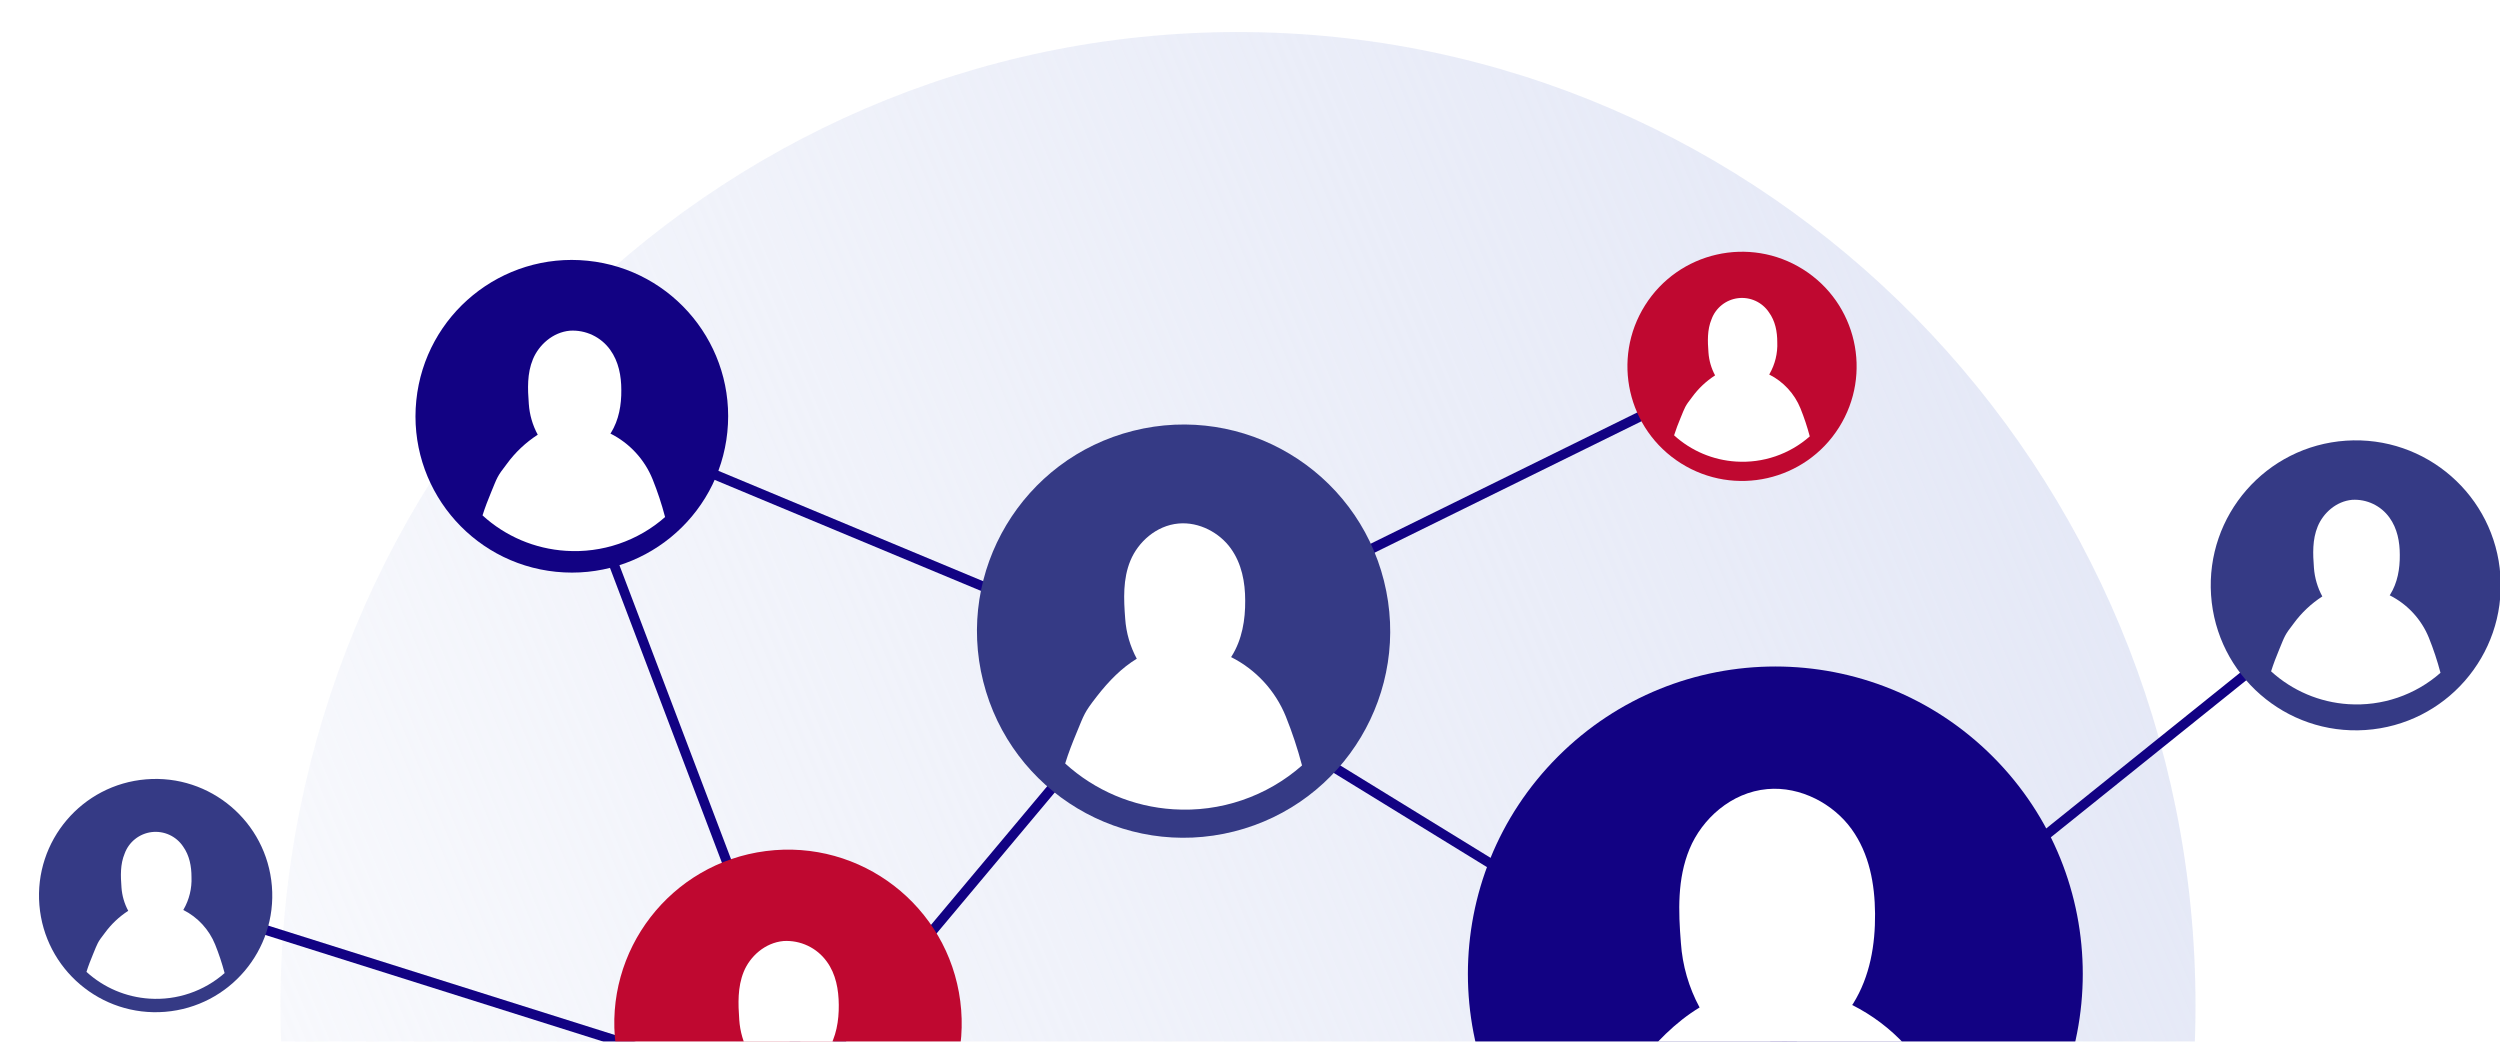 <svg width="312" height="130" viewBox="0 0 312 130" fill="none" xmlns="http://www.w3.org/2000/svg">
<g filter="url(#filter0_d_405_14252)">
<path d="M154.5 243C220.498 243 274 188.603 274 121.5C274 54.397 220.498 0 154.5 0C88.502 0 35 54.397 35 121.5C35 188.603 88.502 243 154.5 243Z" fill="url(#paint0_linear_405_14252)"/>
<path d="M144.219 77.983L100.123 130.591L101.059 131.376L145.156 78.768L144.219 77.983Z" fill="#120283"/>
<path d="M19.599 107.14L19.231 108.305L100.264 133.87L100.632 132.705L19.599 107.14Z" fill="#120283"/>
<path d="M20.611 122.275C28.623 121.619 34.587 114.592 33.931 106.579C33.275 98.567 26.248 92.604 18.236 93.26C10.223 93.915 4.26 100.942 4.916 108.955C5.572 116.967 12.599 122.931 20.611 122.275Z" fill="#353A85"/>
<path d="M69.992 47.277L68.85 47.711L100.104 130.03L101.246 129.596L69.992 47.277Z" fill="#120283"/>
<path d="M71.12 47.033L70.65 48.161L144.455 78.928L144.925 77.801L71.12 47.033Z" fill="#120283"/>
<path d="M217.132 41.172L142.872 77.728L143.411 78.825L217.672 42.268L217.132 41.172Z" fill="#120283"/>
<path d="M145.01 77.847L144.371 78.888L222.437 126.877L223.077 125.836L145.01 77.847Z" fill="#120283"/>
<path d="M293.618 68.658L222.375 125.898L223.14 126.851L294.383 69.611L293.618 68.658Z" fill="#120283"/>
<path d="M153.996 99.77C167.806 96.299 176.187 82.29 172.715 68.481C169.244 54.671 155.235 46.291 141.426 49.762C127.616 53.233 119.235 67.242 122.707 81.051C126.178 94.861 140.187 103.242 153.996 99.77Z" fill="#353A85"/>
<path d="M295.217 87.106C305.188 86.432 312.724 77.802 312.05 67.83C311.375 57.859 302.745 50.323 292.774 50.997C282.803 51.672 275.267 60.302 275.941 70.273C276.616 80.244 285.246 87.781 295.217 87.106Z" fill="#353A85"/>
<path d="M90.773 49.926C91.864 39.206 84.058 29.632 73.339 28.541C62.619 27.451 53.045 35.256 51.954 45.976C50.864 56.695 58.669 66.269 69.389 67.36C80.108 68.451 89.682 60.645 90.773 49.926Z" fill="#120283"/>
<path d="M229.51 49.338C233.716 42.653 231.707 33.823 225.022 29.617C218.337 25.41 209.508 27.419 205.301 34.104C201.095 40.789 203.104 49.619 209.789 53.825C216.474 58.032 225.303 56.023 229.51 49.338Z" fill="#BF0830"/>
<path d="M248.693 144.681C263.677 129.696 263.677 105.402 248.693 90.418C233.709 75.433 209.415 75.433 194.43 90.418C179.446 105.402 179.446 129.696 194.43 144.681C209.415 159.665 233.709 159.665 248.693 144.681Z" fill="#120283"/>
<path d="M101.112 145.212C112.985 143.683 121.371 132.817 119.842 120.944C118.312 109.07 107.447 100.684 95.573 102.213C83.699 103.743 75.313 114.609 76.843 126.482C78.372 138.356 89.238 146.742 101.112 145.212Z" fill="#BF0830"/>
<path d="M18.666 120.631C20.36 120.741 22.059 120.516 23.666 119.968C25.273 119.421 26.757 118.562 28.032 117.441C27.712 116.228 27.317 115.036 26.848 113.873C26.089 112 24.675 110.466 22.869 109.559L22.914 109.496C23.619 108.266 23.96 106.862 23.898 105.447C23.898 104.124 23.647 102.759 22.851 101.645C22.428 101.012 21.837 100.508 21.144 100.19C20.452 99.872 19.684 99.753 18.928 99.845C18.172 99.937 17.456 100.238 16.86 100.713C16.264 101.188 15.811 101.818 15.552 102.535C14.994 103.879 15.053 105.328 15.161 106.759C15.232 107.778 15.519 108.77 16.003 109.67C14.867 110.405 13.877 111.342 13.081 112.435C12.152 113.629 12.191 113.685 11.608 115.095C11.322 115.793 11.039 116.491 10.791 117.29C12.959 119.268 15.737 120.446 18.666 120.631Z" fill="white"/>
<path d="M70.625 64.742C72.864 64.889 75.11 64.592 77.234 63.869C79.358 63.146 81.319 62.011 83.003 60.528C82.583 58.924 82.062 57.347 81.443 55.809C80.439 53.333 78.569 51.307 76.182 50.109C76.182 50.077 76.224 50.053 76.242 50.025C77.25 48.398 77.558 46.513 77.54 44.674C77.54 42.928 77.212 41.12 76.144 39.644C75.576 38.858 74.818 38.228 73.942 37.814C73.066 37.399 72.099 37.212 71.131 37.27C68.977 37.462 67.246 39.054 66.51 40.827C65.773 42.6 65.85 44.534 65.996 46.412C66.087 47.757 66.467 49.067 67.11 50.252C65.608 51.221 64.298 52.458 63.246 53.903C62.02 55.484 62.069 55.558 61.298 57.418C60.921 58.336 60.544 59.282 60.219 60.322C63.083 62.938 66.754 64.497 70.625 64.742Z" fill="white"/>
<path d="M97.245 142.992C99.654 143.149 102.069 142.829 104.354 142.05C106.639 141.272 108.747 140.05 110.558 138.454C110.105 136.729 109.544 135.034 108.879 133.379C107.799 130.717 105.788 128.539 103.221 127.249C103.238 127.218 103.263 127.19 103.284 127.159C104.369 125.413 104.701 123.382 104.68 121.406C104.663 119.524 104.331 117.566 103.179 115.999C102.568 115.152 101.753 114.474 100.809 114.027C99.866 113.579 98.825 113.378 97.783 113.44C95.468 113.65 93.594 115.36 92.815 117.28C92.037 119.2 92.117 121.27 92.26 123.284C92.36 124.733 92.768 126.145 93.458 127.424C91.843 128.466 90.434 129.797 89.304 131.351C87.984 133.051 88.04 133.128 87.209 135.131C86.801 136.116 86.396 137.135 86.047 138.255C89.132 141.063 93.082 142.734 97.245 142.992Z" fill="white"/>
<path d="M293.083 83.881C295.162 84.017 297.247 83.741 299.218 83.07C301.19 82.398 303.01 81.344 304.574 79.968C304.182 78.479 303.697 77.016 303.122 75.587C302.188 73.29 300.451 71.409 298.235 70.295C298.235 70.271 298.274 70.246 298.288 70.218C299.227 68.71 299.509 66.962 299.495 65.255C299.495 63.628 299.192 61.956 298.2 60.588C297.673 59.857 296.97 59.272 296.156 58.885C295.341 58.499 294.443 58.325 293.544 58.378C291.547 58.56 289.941 60.036 289.257 61.684C288.573 63.331 288.643 65.122 288.779 66.864C288.87 68.115 289.227 69.333 289.826 70.435C288.432 71.335 287.216 72.484 286.238 73.824C285.103 75.29 285.149 75.36 284.433 77.088C284.084 77.936 283.735 78.816 283.431 79.783C286.089 82.207 289.493 83.653 293.083 83.881Z" fill="white"/>
<path d="M146.436 96.999C149.34 97.189 152.254 96.803 155.009 95.864C157.765 94.926 160.308 93.453 162.493 91.529C161.946 89.447 161.269 87.4 160.465 85.403C159.16 82.191 156.734 79.561 153.637 78.003C153.66 77.965 153.686 77.929 153.714 77.894C155.023 75.8 155.421 73.336 155.4 70.948C155.4 68.676 154.974 66.337 153.588 64.421C152.202 62.504 149.678 61.101 147.078 61.335C144.285 61.59 142.037 63.653 141.081 65.953C140.124 68.253 140.236 70.77 140.425 73.213C140.545 74.963 141.038 76.666 141.87 78.209C140.034 79.319 138.407 80.945 136.854 82.949C135.3 84.953 135.332 85.096 134.33 87.515C133.838 88.702 133.352 89.93 132.934 91.285C136.653 94.67 141.416 96.686 146.436 96.999Z" fill="white"/>
<path d="M216.665 53.603C218.329 53.71 219.997 53.488 221.575 52.949C223.153 52.41 224.609 51.564 225.859 50.461C225.546 49.275 225.159 48.109 224.7 46.971C223.955 45.132 222.567 43.627 220.794 42.736C220.807 42.715 220.821 42.694 220.836 42.673C221.529 41.468 221.864 40.09 221.803 38.701C221.803 37.399 221.559 36.062 220.756 34.966C220.339 34.347 219.759 33.856 219.08 33.547C218.401 33.237 217.65 33.121 216.909 33.212C216.169 33.302 215.468 33.596 214.884 34.06C214.3 34.525 213.855 35.141 213.6 35.842C213.052 37.158 213.108 38.596 213.216 39.989C213.285 40.99 213.567 41.965 214.043 42.848C212.928 43.566 211.955 44.485 211.174 45.557C210.263 46.733 210.301 46.785 209.729 48.171C209.446 48.849 209.167 49.568 208.926 50.329C211.057 52.27 213.787 53.425 216.665 53.603Z" fill="white"/>
<path d="M219.489 152.134C224.189 152.443 228.903 151.821 233.361 150.303C237.819 148.786 241.935 146.403 245.47 143.292C244.585 139.925 243.489 136.616 242.189 133.386C240.082 128.192 236.16 123.94 231.151 121.423C231.19 121.364 231.239 121.308 231.274 121.249C233.392 117.838 234.038 113.88 234.007 110.019C233.975 106.347 233.309 102.567 231.075 99.467C228.841 96.367 224.753 94.098 220.55 94.479C216.033 94.887 212.399 98.224 210.857 101.945C209.314 105.666 209.46 109.726 209.775 113.66C209.966 116.487 210.763 119.241 212.11 121.734C209.139 123.528 206.525 126.157 204.001 129.413C201.432 132.726 201.537 132.883 199.92 136.789C199.124 138.713 198.336 140.699 197.651 142.884C203.665 148.364 211.369 151.627 219.489 152.134Z" fill="white"/>
</g>
<defs>
<filter id="filter0_d_405_14252" x="0.866" y="0" width="315.226" height="251" filterUnits="userSpaceOnUse" color-interpolation-filters="sRGB">
<feFlood flood-opacity="0" result="BackgroundImageFix"/>
<feColorMatrix in="SourceAlpha" type="matrix" values="0 0 0 0 0 0 0 0 0 0 0 0 0 0 0 0 0 0 127 0" result="hardAlpha"/>
<feOffset dy="4"/>
<feGaussianBlur stdDeviation="2"/>
<feComposite in2="hardAlpha" operator="out"/>
<feColorMatrix type="matrix" values="0 0 0 0 0 0 0 0 0 0 0 0 0 0 0 0 0 0 0.25 0"/>
<feBlend mode="normal" in2="BackgroundImageFix" result="effect1_dropShadow_405_14252"/>
<feBlend mode="normal" in="SourceGraphic" in2="effect1_dropShadow_405_14252" result="shape"/>
</filter>
<linearGradient id="paint0_linear_405_14252" x1="264.121" y1="5.324" x2="-59.453" y2="139.71" gradientUnits="userSpaceOnUse">
<stop stop-color="#E3E7F6"/>
<stop offset="1" stop-color="#E3E7F6" stop-opacity="0"/>
</linearGradient>
</defs>
</svg>
